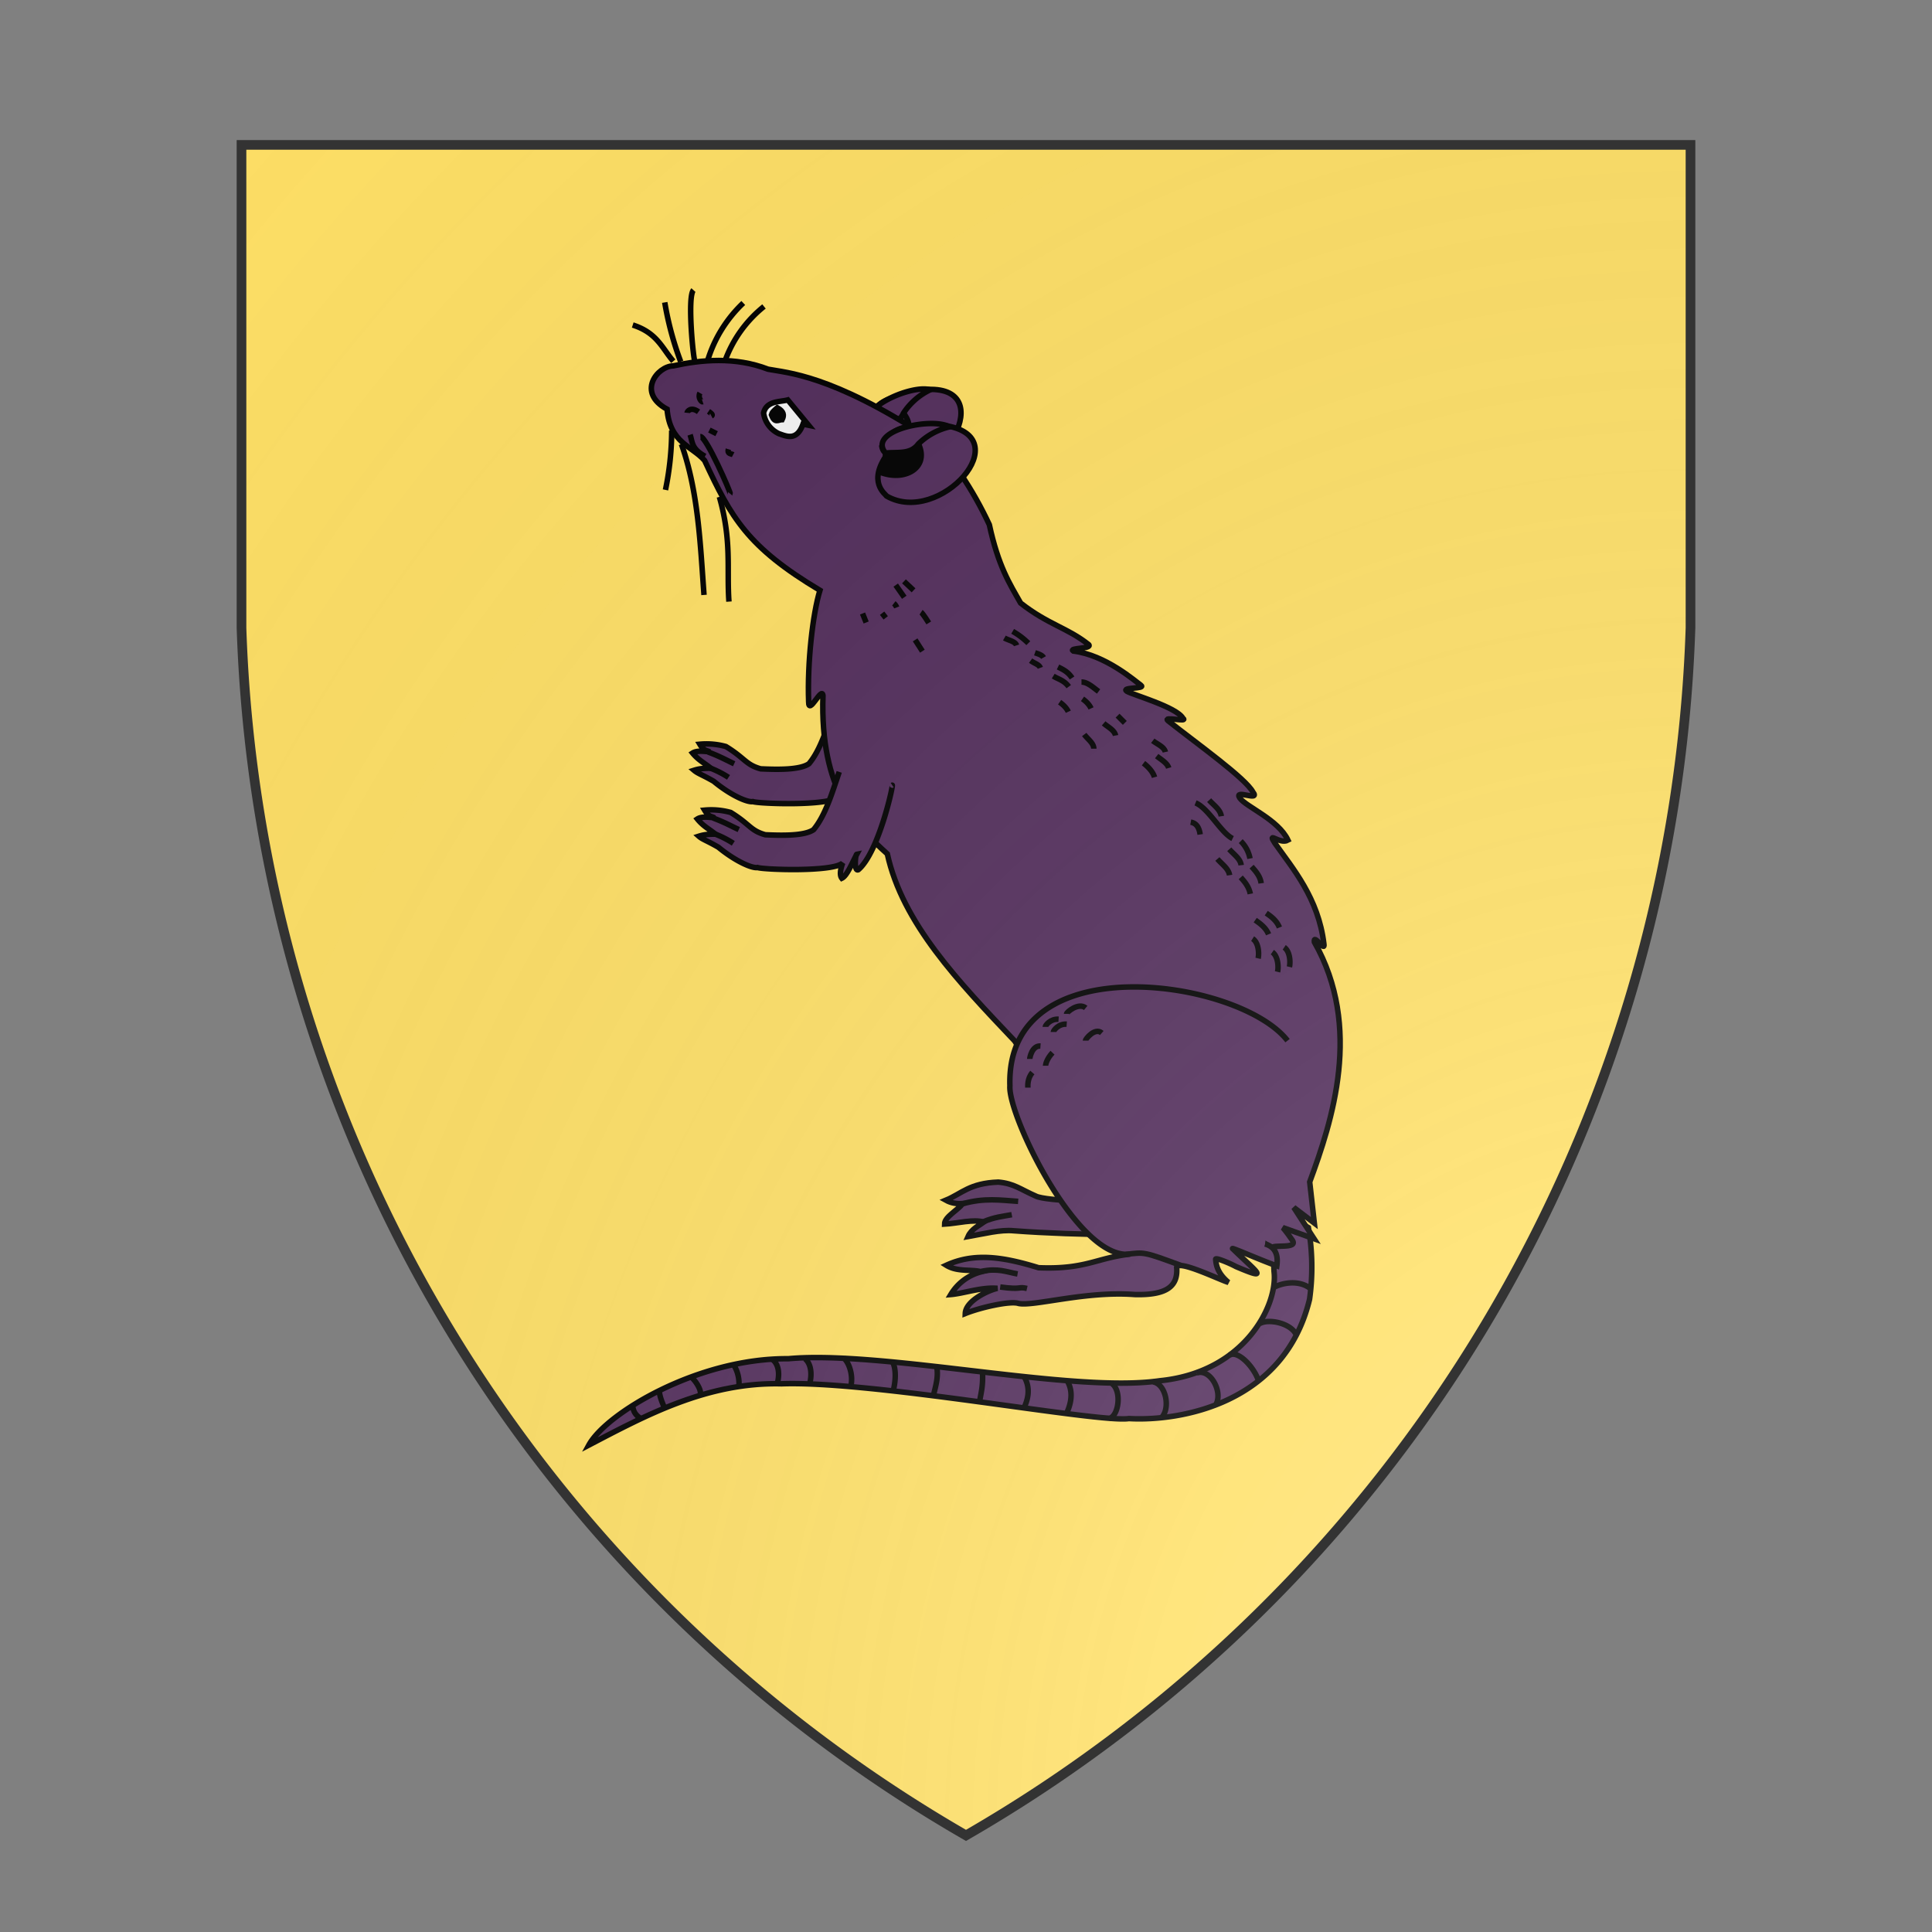 <svg id="coaworld_burg_18_burg_18_s0" width="500" height="500" viewBox="0 10 200 200" xmlns="http://www.w3.org/2000/svg" xmlns:x="http://www.w3.org/1999/xlink"><rect x="0" y="10" width="200" height="200" fill="#808080" stroke="none"/><defs><clipPath id="heater_coaworld_burg_18_burg_18_s0"><path d="m25,25 h150 v50 a150,150,0,0,1,-75,125 a150,150,0,0,1,-75,-125 z"/></clipPath><g id="ratRampant_coaworld_burg_18_burg_18_s0" stroke-width=".38"><g><path d="M90.92 88.72c-.5 1.49-.96 3.04-1.76 3.99-.65.44-2.2.4-3.33.35-1.04-.29-1.06-.72-2.4-1.54a5.03 5.03 0 0 0-1.8-.16c.3.5.47.4.68.53-.43-.05-.9-.1-1.18.08.41.5.84.7 1.26 1.05-.37 0-.72 0-1.16.14.27.23.56.3 1.36.76 1.21 1 2.35 1.47 2.7 1.4.4.15 5.2.32 5.87-.31-.18.52-.2.87-.05 1.05.35-.17.68-1 1.03-1.65-.1.02-.2 1.22.1 1.06 1.42-1.2 2.43-5.89 2.34-5.83"/><path d="M82.33 93a6.8 6.8 0 0 1 1.28.65m-1.4-1.75c.85.32 1.25.56 1.79.81"/></g><g><path d="M93.26 69.22c.6-2.52 3.34-1.6 3.89-2.33 5.27-.42 1.2 6.87-2.83 5.61-.13-.12-1.53-.66-.56-2.87-.2-.09-.3 0-.5-.41z"/><path d="M95.73 68.57c1.04 1.4-.43 2.72-2.24 2.42.14-1.2.56-2.61 2.24-2.43z"/><path d="M93.6 69.62c.76-.27 1.7-.24 2.08-1.1a4.54 4.54 0 0 1 1.85-1.62c-1.34-.4-5.5 1.46-3.93 2.7z"/></g><g class="secondary"><path d="M121.26 127.76c.28 2.3-2.02 6.95-7.89 7.53-6.04.88-19.11-2.12-25.64-1.52-6.22-.05-12.56 3.76-13.76 5.96 3.87-2.02 8.16-4.36 13.3-4.23 6.28-.23 21.9 2.72 23.97 2.4 3.52.2 10.72-1.01 12.47-8.23a15.9 15.9 0 0 0-.08-4.95c-1.95-1.14-2.53.23-2.37 3.04z"/><path d="M121.2 128.87c.62-.35 1.8-.57 2.6.08m-3.54 2.4c.6-.36 2.1-.05 2.5.71m-4.57 1.46c.6-.35 1.69.84 1.99 1.75m-4.27-.51c.93-.36 1.82 1.26 1.35 2.15m-4.35-1.54c.89.13 1.22 1.84.57 2.48m-3.4-2.36c.7.54.44 2.27-.2 2.4m-2.9-2.6c.52.87.17 1.8-.05 2.27m-2.93-2.57c.52.86.22 1.68.02 2.14m-2.88-2.42c.04.98-.1 1.39-.2 2.01m-2.96-2.42c.12.73-.05 1.26-.22 1.97m-2.83-2.28c.25.46.23 1.27.05 1.98m-3.43-2.26c.4.33.68 1.25.5 1.96m-3.16-1.9c.4.33.5 1.01.33 1.7m-2.56-1.64c.4.33.5.94.32 1.65m-3-1.27a2.46 2.46 0 0 1 .35 1.44m-3.3-.63c.41.38.74 1 .62 1.24m-2.83-.32c.05.54.28.98.37 1.23m-2.2-.18c.06.54.29.7.54.9"/></g><path d="M79.8 65.25c1.92-.42 4.26-.65 6.54.23 1.31.25 4.36.38 10.94 4.66 1.54 1.03 3.26 3.77 4.33 6.07.62 2.87 1.4 4.07 2.16 5.41 1.92 1.5 3.23 1.7 4.7 2.87.26.3-1.42.21-1.07.44 2.24.27 4.3 2.1 4.67 2.36.38.27-1.38.12-.98.41.4.25 3.44 1.09 3.88 1.87.4.3-1.42-.16-1.03.17 2.08 1.64 5.35 3.97 5.86 4.92.54.7-1.36-.25-.9.42.44.61 2.65 1.48 3.32 2.9-.57.32-1.46-.66-.91.2 1.24 1.76 3.01 3.8 3.39 6.96.11.64-.74-.77-.66-.13 3.35 5.9 1.23 12.36-.32 16.56l.32 2.84-1.42-1.08 1.4 2.16-2.16-.77s.17.16.66.87c.43.64-1.41.26-1.41.54-6.89-4.6-14.47-9.12-17.76-14.3-3.86-4.07-7.74-8.12-8.78-12.9C92.44 97 89.92 94.52 90.13 88c-.08-.66-.99 1.41-.99.44-.1-2.7.28-6.07.78-7.7-5-2.99-6.12-5-7.96-8.96-.87-1-2.4-1.21-2.59-3.54-2.12-1.15-.67-2.97.43-2.99z"/><path fill="#f6f6f6" d="M86.03 68.5c.2-.85 1.11-.75 1.67-.9l1.44 1.75-.39-.08c-.43 1.21-1.18.82-1.66.66a1.85 1.85 0 0 1-1.06-1.43z"/><path fill="#000" d="M86.98 68.14c-.43.36-.36.4-.4.5.22.61.48.32.73.32.15-.3.13-.56-.33-.82z"/><g fill="none"><path d="M86.06 61.15a8.56 8.56 0 0 0-2.7 3.78m1.27-4.02a9.12 9.12 0 0 0-2.46 3.97m-.98-4.86c-.44.48 0 4.94.12 4.99m-2.1-4.14a21.7 21.7 0 0 0 1.1 4.09M77 62.43c1.69.54 2.03 1.61 2.8 2.5m-.11 4.78a20.52 20.52 0 0 1-.43 4.1m1.1-3.16c1.17 3.28 1.3 6.92 1.56 10.41m1.06-6.77c.87 3.07.5 4.92.66 7.23"/></g><path d="M80.96 70c.17.5.07.96 1.03 1.49m-1.24-3c.01-.1.26-.45.79-.07m.1-1.3c-.17.3.1.64.19.61m.4.66c.16.11.35.24.2.32m-.14.97.5.25M83.6 71c-.1.33.18.3.33.38m-2.26-1.25c.4-.02 2.11 3.89 2.06 3.95m10.48 8.24.25.32m-1.6-.3.25.62m3.38 1.2.5.78m-1.27-4.82.66.62m-1.23-.36.59.84m-.72.42c.13.1.2.28.2.28m1.68.33c.12.08.53.74.53.74"/><g><path d="M94.19 70.8c1.13-2.33 3.6-.85 4.3-1.44 5.24.73-.3 6.97-3.96 4.88-.1-.15-1.36-.98.06-2.93-.17-.12-.3-.07-.4-.5z"/><path fill="#000" d="M96.75 70.7c.7 1.6-1 2.56-2.7 1.88.38-1.15 1.1-2.43 2.7-1.9z"/><path d="M94.44 71.27c.8-.1 1.71.13 2.27-.63a4.54 4.54 0 0 1 2.15-1.18c-1.22-.69-5.69.24-4.42 1.8z"/></g><g><path d="M109.5 121.84c1.37 1.43-4.12 1.02-4.67.71-1.08-.47-1.5-.87-2.6-.97-1.99.07-2.53.8-3.62 1.25.36.2.75.26 1.18.23-.41.49-1.27.93-1.27 1.42.9-.05 1.99-.36 2.72-.14-.32.23-.87.47-1.1 1 1.15-.2 2.23-.49 3.16-.4 4.38.33 10.65.36 11.84.06 1.1.15 1.2-.58 1.82-.89"/><path d="M101.17 124.33c.79-.34 1.35-.38 1.99-.5m-3.4-.75c1.5-.43 2.65-.25 3.84-.17"/></g><g><path d="M91.25 93.27c-.5 1.49-.97 3.03-1.77 3.99-.64.44-2.2.4-3.33.35-1.04-.29-1.05-.72-2.39-1.54a5.03 5.03 0 0 0-1.8-.16c.3.5.46.4.68.53-.44-.05-.91-.1-1.18.08.4.5.83.7 1.25 1.05-.36 0-.71 0-1.15.14.26.23.56.3 1.35.76 1.22 1 2.35 1.47 2.7 1.4.41.15 5.2.32 5.88-.31-.19.52-.2.87-.06 1.05.36-.17.68-1 1.03-1.65-.1.02-.2 1.22.11 1.06 1.41-1.2 2.43-5.89 2.34-5.83"/><path d="M82.66 97.55a6.8 6.8 0 0 1 1.28.65m-1.4-1.75c.85.32 1.25.56 1.78.8"/></g><path d="M106.02 86.66c.36.22.75.29 1.07.73m.88-.32c.41 0 .79.36 1.18.65m-2.8-1.69c.34.17.69.33.97.76m2.18 3.13c.3.26.75.47.82.84m.14-1.37.5.5m-2.92-1.66c.3.21.49.44.59.66m-5.41-5.32c.34.2.7.44 1.08.82m.46.66c.23.08.49.15.59.33m-2.7-1.35c.3.17.75.23.84.51m.97 1.05c.28.21.58.26.67.5m1.33 2.37c.3.21.5.44.6.66m1.1 1.57c.25.33.66.6.66.98m4.07-.55c.31.24.79.42.87.78m-.6.28c.32.25.73.48.83.82m-1.74-.33c.33.25.66.61.76.97m2.5 3.1c.4.07.58.38.65.85m.62-2.37c.33.36.77.65.84 1.11m-1.78-.92c.89.36 1.76 2.07 2.56 2.46m-1.05 1.41c.31.36.77.66.84 1.12m-.02-1.79c.31.35.77.66.82 1.1m-.03-1.66a2.3 2.3 0 0 1 .64 1.2m-.64 1.3c.31.34.57.68.66 1.14m1.1 1.33c.39.26.73.54.91.99m-1.92-4.2c.33.36.6.7.66 1.15m-.41 2.54c.4.28.74.54.92.98m1.08.9c.4.27.44 1.02.36 1.35m-5.33 5.66c.17.46-.23 1.08-.49 1.3m3.28-8.91c.41.26.46 1.01.38 1.36m.98-.43c.4.28.44 1.04.36 1.36"/><g><path d="M122.19 111.82c-3.3-4.27-19.47-6.65-19.16 3.12-.15 2.03 4.71 12.07 8.29 11.61-2.34.27-3.07 1.07-6.31.94-2.44-.75-4.43-1.06-6.37-.17.77.48 1.74.26 2.42.45a3.44 3.44 0 0 0-2.11 1.57c.88-.07 2.1-.52 3.22-.43-.58.12-2.19.84-2.22 1.74 1.07-.43 3.1-.88 3.66-.7 1 .24 4.64-.87 8.03-.61 2.25.06 3-.59 2.9-1.88.09-.55 3.05.9 3.57 1.04-.66-.55-.85-1.08-.88-1.6.01-.13 1.04.31 1.4.51 2.46 1.05 1.37.33-.2-1.21-.34-.23 1.9.77 3.02 1.16.1-.7-.06-1.29-.81-1.51"/><path d="M101.06 127.74c1.15-.24 1.76.05 2.5.18m-1.2.9c1.54.21 1.2-.05 1.85.1m4.03-17.1c0-.11.66-.94 1.13-.53m-2.43-1.32c0-.12.83-.81 1.32-.41m-2.79 1.31c0-.1.35-.57.92-.53m-.36.88c0-.1.35-.58.92-.54m-2.55 2.4c0-.1.16-.93.74-.89m-.87 2.87c0-.1-.05-.63.31-1.04m.91-.47c0-.1.1-.5.48-.9"/></g><path fill="none" d="M114.83 127.33c-2.58-.95-2.5-.92-3.8-.76"/></g><radialGradient id="backlight" cx="100%" cy="100%" r="150%"><stop stop-color="#fff" stop-opacity=".3" offset="0"/><stop stop-color="#fff" stop-opacity=".15" offset=".25"/><stop stop-color="#000" stop-opacity="0" offset="1"/></radialGradient></defs><g clip-path="url(#heater_coaworld_burg_18_burg_18_s0)"><rect x="0" y="0" width="200" height="200" fill="#ffe066"/><g fill="#522d5b" stroke="#000"><style>
      g.secondary,path.secondary {fill: #522d5b;}
      g.tertiary,path.tertiary {fill: #522d5b;}
    </style><use x:href="#ratRampant_coaworld_burg_18_burg_18_s0" transform="translate(-50 -50) scale(1.5)"/></g></g><path d="m25,25 h150 v50 a150,150,0,0,1,-75,125 a150,150,0,0,1,-75,-125 z" fill="url(#backlight)" stroke="#333"/></svg>